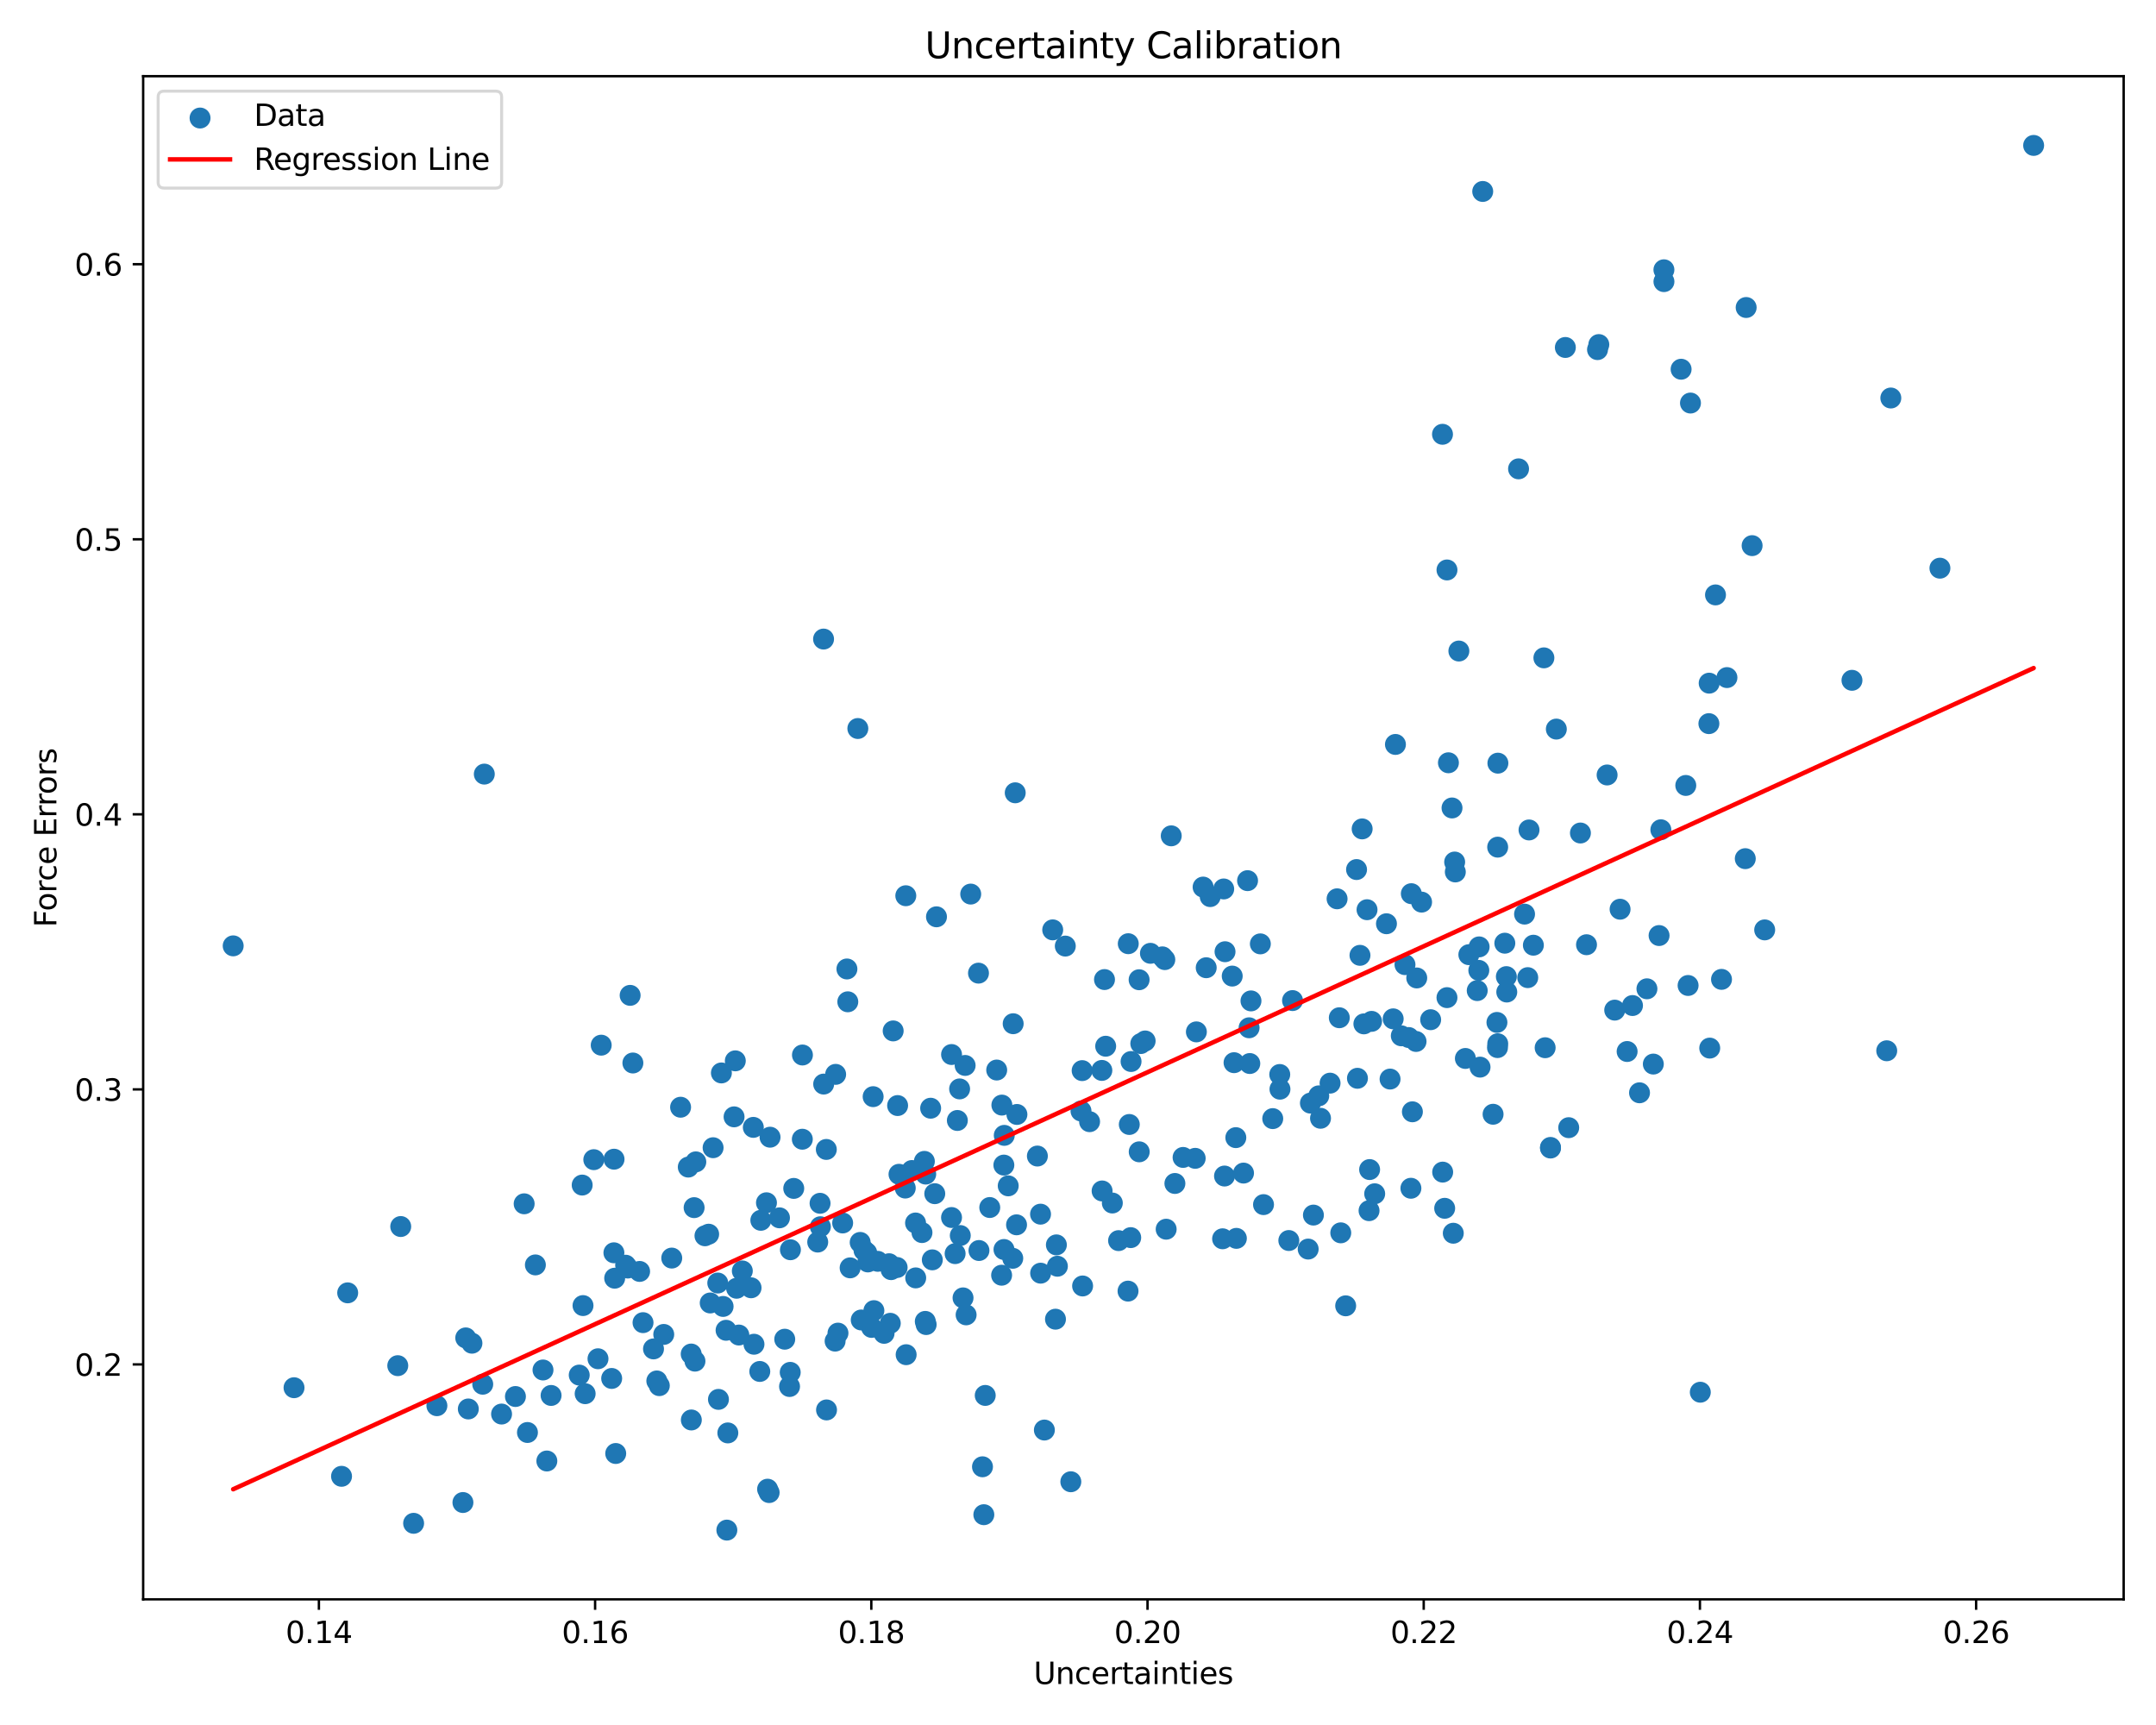 <?xml version="1.0" encoding="utf-8" standalone="no"?>
<!DOCTYPE svg PUBLIC "-//W3C//DTD SVG 1.1//EN"
  "http://www.w3.org/Graphics/SVG/1.1/DTD/svg11.dtd">
<svg xmlns:xlink="http://www.w3.org/1999/xlink" width="720pt" height="576pt" viewBox="0 0 720 576" xmlns="http://www.w3.org/2000/svg" version="1.1">
 <defs>
  <style type="text/css">*{stroke-linejoin: round; stroke-linecap: butt}</style>
 </defs>
 <g id="figure_1">
  <g id="patch_1">
   <path d="M 0 576 
L 720 576 
L 720 0 
L 0 0 
z
" style="fill: #ffffff"/>
  </g>
  <g id="axes_1">
   <g id="patch_2">
    <path d="M 47.81 534.04 
L 709.2 534.04 
L 709.2 25.44 
L 47.81 25.44 
z
" style="fill: #ffffff"/>
   </g>
   <g id="PathCollection_1">
    <defs>
     <path id="m59b9f75a67" d="M 0 3 
C 0.796 3 1.559 2.684 2.121 2.121 
C 2.684 1.559 3 0.796 3 0 
C 3 -0.796 2.684 -1.559 2.121 -2.121 
C 1.559 -2.684 0.796 -3 0 -3 
C -0.796 -3 -1.559 -2.684 -2.121 -2.121 
C -2.684 -1.559 -3 -0.796 -3 0 
C -3 0.796 -2.684 1.559 -2.121 2.121 
C -1.559 2.684 -0.796 3 0 3 
z
" style="stroke: #1f77b4"/>
    </defs>
    <g clip-path="url(#p7b54fa2f2d)">
     <use xlink:href="#m59b9f75a67" x="339.477" y="408.983" style="fill: #1f77b4; stroke: #1f77b4"/>
     <use xlink:href="#m59b9f75a67" x="260.307" y="406.65" style="fill: #1f77b4; stroke: #1f77b4"/>
     <use xlink:href="#m59b9f75a67" x="275.068" y="361.987" style="fill: #1f77b4; stroke: #1f77b4"/>
     <use xlink:href="#m59b9f75a67" x="371.464" y="401.702" style="fill: #1f77b4; stroke: #1f77b4"/>
     <use xlink:href="#m59b9f75a67" x="440.399" y="365.921" style="fill: #1f77b4; stroke: #1f77b4"/>
     <use xlink:href="#m59b9f75a67" x="421.955" y="402.237" style="fill: #1f77b4; stroke: #1f77b4"/>
     <use xlink:href="#m59b9f75a67" x="376.788" y="315.114" style="fill: #1f77b4; stroke: #1f77b4"/>
     <use xlink:href="#m59b9f75a67" x="545.176" y="335.761" style="fill: #1f77b4; stroke: #1f77b4"/>
     <use xlink:href="#m59b9f75a67" x="184.037" y="465.96" style="fill: #1f77b4; stroke: #1f77b4"/>
     <use xlink:href="#m59b9f75a67" x="473.124" y="326.551" style="fill: #1f77b4; stroke: #1f77b4"/>
     <use xlink:href="#m59b9f75a67" x="567.82" y="464.88" style="fill: #1f77b4; stroke: #1f77b4"/>
     <use xlink:href="#m59b9f75a67" x="631.442" y="132.902" style="fill: #1f77b4; stroke: #1f77b4"/>
     <use xlink:href="#m59b9f75a67" x="399.137" y="386.781" style="fill: #1f77b4; stroke: #1f77b4"/>
     <use xlink:href="#m59b9f75a67" x="647.841" y="189.722" style="fill: #1f77b4; stroke: #1f77b4"/>
     <use xlink:href="#m59b9f75a67" x="256.336" y="497.26" style="fill: #1f77b4; stroke: #1f77b4"/>
     <use xlink:href="#m59b9f75a67" x="77.873" y="315.834" style="fill: #1f77b4; stroke: #1f77b4"/>
     <use xlink:href="#m59b9f75a67" x="454.894" y="276.779" style="fill: #1f77b4; stroke: #1f77b4"/>
     <use xlink:href="#m59b9f75a67" x="302.315" y="396.707" style="fill: #1f77b4; stroke: #1f77b4"/>
     <use xlink:href="#m59b9f75a67" x="304.514" y="390.849" style="fill: #1f77b4; stroke: #1f77b4"/>
     <use xlink:href="#m59b9f75a67" x="275.029" y="213.392" style="fill: #1f77b4; stroke: #1f77b4"/>
     <use xlink:href="#m59b9f75a67" x="447.264" y="339.837" style="fill: #1f77b4; stroke: #1f77b4"/>
     <use xlink:href="#m59b9f75a67" x="477.77" y="340.494" style="fill: #1f77b4; stroke: #1f77b4"/>
     <use xlink:href="#m59b9f75a67" x="279.065" y="358.745" style="fill: #1f77b4; stroke: #1f77b4"/>
     <use xlink:href="#m59b9f75a67" x="483.217" y="333.125" style="fill: #1f77b4; stroke: #1f77b4"/>
     <use xlink:href="#m59b9f75a67" x="499.905" y="341.4" style="fill: #1f77b4; stroke: #1f77b4"/>
     <use xlink:href="#m59b9f75a67" x="472.893" y="347.758" style="fill: #1f77b4; stroke: #1f77b4"/>
     <use xlink:href="#m59b9f75a67" x="474.745" y="301.227" style="fill: #1f77b4; stroke: #1f77b4"/>
     <use xlink:href="#m59b9f75a67" x="517.783" y="383.142" style="fill: #1f77b4; stroke: #1f77b4"/>
     <use xlink:href="#m59b9f75a67" x="167.498" y="472.171" style="fill: #1f77b4; stroke: #1f77b4"/>
     <use xlink:href="#m59b9f75a67" x="541.031" y="303.599" style="fill: #1f77b4; stroke: #1f77b4"/>
     <use xlink:href="#m59b9f75a67" x="399.533" y="344.557" style="fill: #1f77b4; stroke: #1f77b4"/>
     <use xlink:href="#m59b9f75a67" x="298.277" y="344.236" style="fill: #1f77b4; stroke: #1f77b4"/>
     <use xlink:href="#m59b9f75a67" x="324.172" y="298.545" style="fill: #1f77b4; stroke: #1f77b4"/>
     <use xlink:href="#m59b9f75a67" x="289.827" y="421.379" style="fill: #1f77b4; stroke: #1f77b4"/>
     <use xlink:href="#m59b9f75a67" x="436.866" y="417.082" style="fill: #1f77b4; stroke: #1f77b4"/>
     <use xlink:href="#m59b9f75a67" x="245.985" y="430.164" style="fill: #1f77b4; stroke: #1f77b4"/>
     <use xlink:href="#m59b9f75a67" x="278.886" y="447.814" style="fill: #1f77b4; stroke: #1f77b4"/>
     <use xlink:href="#m59b9f75a67" x="457.196" y="404.261" style="fill: #1f77b4; stroke: #1f77b4"/>
     <use xlink:href="#m59b9f75a67" x="539.237" y="337.294" style="fill: #1f77b4; stroke: #1f77b4"/>
     <use xlink:href="#m59b9f75a67" x="245.559" y="354.227" style="fill: #1f77b4; stroke: #1f77b4"/>
     <use xlink:href="#m59b9f75a67" x="305.749" y="408.375" style="fill: #1f77b4; stroke: #1f77b4"/>
     <use xlink:href="#m59b9f75a67" x="175.042" y="401.966" style="fill: #1f77b4; stroke: #1f77b4"/>
     <use xlink:href="#m59b9f75a67" x="205.62" y="485.34" style="fill: #1f77b4; stroke: #1f77b4"/>
     <use xlink:href="#m59b9f75a67" x="463.011" y="308.449" style="fill: #1f77b4; stroke: #1f77b4"/>
     <use xlink:href="#m59b9f75a67" x="247.9" y="424.381" style="fill: #1f77b4; stroke: #1f77b4"/>
     <use xlink:href="#m59b9f75a67" x="554.645" y="277.07" style="fill: #1f77b4; stroke: #1f77b4"/>
     <use xlink:href="#m59b9f75a67" x="401.779" y="296.205" style="fill: #1f77b4; stroke: #1f77b4"/>
     <use xlink:href="#m59b9f75a67" x="224.33" y="420.088" style="fill: #1f77b4; stroke: #1f77b4"/>
     <use xlink:href="#m59b9f75a67" x="412.11" y="354.843" style="fill: #1f77b4; stroke: #1f77b4"/>
     <use xlink:href="#m59b9f75a67" x="483.705" y="254.701" style="fill: #1f77b4; stroke: #1f77b4"/>
     <use xlink:href="#m59b9f75a67" x="347.49" y="405.424" style="fill: #1f77b4; stroke: #1f77b4"/>
     <use xlink:href="#m59b9f75a67" x="221.658" y="445.585" style="fill: #1f77b4; stroke: #1f77b4"/>
     <use xlink:href="#m59b9f75a67" x="328.554" y="505.776" style="fill: #1f77b4; stroke: #1f77b4"/>
     <use xlink:href="#m59b9f75a67" x="380.444" y="384.61" style="fill: #1f77b4; stroke: #1f77b4"/>
     <use xlink:href="#m59b9f75a67" x="335.376" y="379.113" style="fill: #1f77b4; stroke: #1f77b4"/>
     <use xlink:href="#m59b9f75a67" x="230.826" y="452.127" style="fill: #1f77b4; stroke: #1f77b4"/>
     <use xlink:href="#m59b9f75a67" x="219.343" y="461.116" style="fill: #1f77b4; stroke: #1f77b4"/>
     <use xlink:href="#m59b9f75a67" x="267.979" y="352.279" style="fill: #1f77b4; stroke: #1f77b4"/>
     <use xlink:href="#m59b9f75a67" x="498.617" y="372.064" style="fill: #1f77b4; stroke: #1f77b4"/>
     <use xlink:href="#m59b9f75a67" x="391.139" y="279.096" style="fill: #1f77b4; stroke: #1f77b4"/>
     <use xlink:href="#m59b9f75a67" x="305.801" y="426.707" style="fill: #1f77b4; stroke: #1f77b4"/>
     <use xlink:href="#m59b9f75a67" x="312.74" y="306.133" style="fill: #1f77b4; stroke: #1f77b4"/>
     <use xlink:href="#m59b9f75a67" x="205.272" y="426.806" style="fill: #1f77b4; stroke: #1f77b4"/>
     <use xlink:href="#m59b9f75a67" x="585.122" y="182.196" style="fill: #1f77b4; stroke: #1f77b4"/>
     <use xlink:href="#m59b9f75a67" x="449.389" y="436.029" style="fill: #1f77b4; stroke: #1f77b4"/>
     <use xlink:href="#m59b9f75a67" x="467.965" y="345.871" style="fill: #1f77b4; stroke: #1f77b4"/>
     <use xlink:href="#m59b9f75a67" x="361.386" y="357.493" style="fill: #1f77b4; stroke: #1f77b4"/>
     <use xlink:href="#m59b9f75a67" x="176.144" y="478.328" style="fill: #1f77b4; stroke: #1f77b4"/>
     <use xlink:href="#m59b9f75a67" x="367.966" y="357.427" style="fill: #1f77b4; stroke: #1f77b4"/>
     <use xlink:href="#m59b9f75a67" x="456.523" y="303.765" style="fill: #1f77b4; stroke: #1f77b4"/>
     <use xlink:href="#m59b9f75a67" x="471.315" y="298.413" style="fill: #1f77b4; stroke: #1f77b4"/>
     <use xlink:href="#m59b9f75a67" x="408.66" y="296.834" style="fill: #1f77b4; stroke: #1f77b4"/>
     <use xlink:href="#m59b9f75a67" x="295.241" y="445.218" style="fill: #1f77b4; stroke: #1f77b4"/>
     <use xlink:href="#m59b9f75a67" x="282.83" y="323.553" style="fill: #1f77b4; stroke: #1f77b4"/>
     <use xlink:href="#m59b9f75a67" x="485.327" y="411.792" style="fill: #1f77b4; stroke: #1f77b4"/>
     <use xlink:href="#m59b9f75a67" x="376.708" y="431.121" style="fill: #1f77b4; stroke: #1f77b4"/>
     <use xlink:href="#m59b9f75a67" x="373.55" y="414.26" style="fill: #1f77b4; stroke: #1f77b4"/>
     <use xlink:href="#m59b9f75a67" x="618.468" y="227.165" style="fill: #1f77b4; stroke: #1f77b4"/>
     <use xlink:href="#m59b9f75a67" x="246.741" y="445.786" style="fill: #1f77b4; stroke: #1f77b4"/>
     <use xlink:href="#m59b9f75a67" x="388.992" y="320.426" style="fill: #1f77b4; stroke: #1f77b4"/>
     <use xlink:href="#m59b9f75a67" x="361.538" y="429.401" style="fill: #1f77b4; stroke: #1f77b4"/>
     <use xlink:href="#m59b9f75a67" x="630.078" y="350.865" style="fill: #1f77b4; stroke: #1f77b4"/>
     <use xlink:href="#m59b9f75a67" x="500.089" y="349.803" style="fill: #1f77b4; stroke: #1f77b4"/>
     <use xlink:href="#m59b9f75a67" x="318.965" y="418.604" style="fill: #1f77b4; stroke: #1f77b4"/>
     <use xlink:href="#m59b9f75a67" x="311.346" y="420.682" style="fill: #1f77b4; stroke: #1f77b4"/>
     <use xlink:href="#m59b9f75a67" x="446.521" y="300.123" style="fill: #1f77b4; stroke: #1f77b4"/>
     <use xlink:href="#m59b9f75a67" x="330.532" y="403.208" style="fill: #1f77b4; stroke: #1f77b4"/>
     <use xlink:href="#m59b9f75a67" x="555.677" y="94.034" style="fill: #1f77b4; stroke: #1f77b4"/>
     <use xlink:href="#m59b9f75a67" x="465.256" y="340.206" style="fill: #1f77b4; stroke: #1f77b4"/>
     <use xlink:href="#m59b9f75a67" x="348.771" y="477.511" style="fill: #1f77b4; stroke: #1f77b4"/>
     <use xlink:href="#m59b9f75a67" x="438.618" y="405.732" style="fill: #1f77b4; stroke: #1f77b4"/>
     <use xlink:href="#m59b9f75a67" x="437.616" y="368.342" style="fill: #1f77b4; stroke: #1f77b4"/>
     <use xlink:href="#m59b9f75a67" x="404.149" y="299.387" style="fill: #1f77b4; stroke: #1f77b4"/>
     <use xlink:href="#m59b9f75a67" x="570.966" y="349.975" style="fill: #1f77b4; stroke: #1f77b4"/>
     <use xlink:href="#m59b9f75a67" x="193.434" y="459.156" style="fill: #1f77b4; stroke: #1f77b4"/>
     <use xlink:href="#m59b9f75a67" x="481.784" y="391.383" style="fill: #1f77b4; stroke: #1f77b4"/>
     <use xlink:href="#m59b9f75a67" x="471.673" y="371.244" style="fill: #1f77b4; stroke: #1f77b4"/>
     <use xlink:href="#m59b9f75a67" x="515.586" y="219.667" style="fill: #1f77b4; stroke: #1f77b4"/>
     <use xlink:href="#m59b9f75a67" x="116.111" y="431.698" style="fill: #1f77b4; stroke: #1f77b4"/>
     <use xlink:href="#m59b9f75a67" x="485.787" y="287.844" style="fill: #1f77b4; stroke: #1f77b4"/>
     <use xlink:href="#m59b9f75a67" x="471.173" y="396.777" style="fill: #1f77b4; stroke: #1f77b4"/>
     <use xlink:href="#m59b9f75a67" x="211.352" y="354.95" style="fill: #1f77b4; stroke: #1f77b4"/>
     <use xlink:href="#m59b9f75a67" x="430.404" y="414.227" style="fill: #1f77b4; stroke: #1f77b4"/>
     <use xlink:href="#m59b9f75a67" x="500.224" y="254.831" style="fill: #1f77b4; stroke: #1f77b4"/>
     <use xlink:href="#m59b9f75a67" x="156.395" y="470.472" style="fill: #1f77b4; stroke: #1f77b4"/>
     <use xlink:href="#m59b9f75a67" x="291.587" y="366.189" style="fill: #1f77b4; stroke: #1f77b4"/>
     <use xlink:href="#m59b9f75a67" x="263.965" y="417.305" style="fill: #1f77b4; stroke: #1f77b4"/>
     <use xlink:href="#m59b9f75a67" x="161.211" y="462.21" style="fill: #1f77b4; stroke: #1f77b4"/>
     <use xlink:href="#m59b9f75a67" x="576.715" y="226.254" style="fill: #1f77b4; stroke: #1f77b4"/>
     <use xlink:href="#m59b9f75a67" x="368.051" y="397.675" style="fill: #1f77b4; stroke: #1f77b4"/>
     <use xlink:href="#m59b9f75a67" x="412.705" y="379.87" style="fill: #1f77b4; stroke: #1f77b4"/>
     <use xlink:href="#m59b9f75a67" x="417.135" y="343.193" style="fill: #1f77b4; stroke: #1f77b4"/>
     <use xlink:href="#m59b9f75a67" x="572.893" y="198.649" style="fill: #1f77b4; stroke: #1f77b4"/>
     <use xlink:href="#m59b9f75a67" x="281.406" y="408.368" style="fill: #1f77b4; stroke: #1f77b4"/>
     <use xlink:href="#m59b9f75a67" x="554.052" y="312.391" style="fill: #1f77b4; stroke: #1f77b4"/>
     <use xlink:href="#m59b9f75a67" x="300.224" y="392.108" style="fill: #1f77b4; stroke: #1f77b4"/>
     <use xlink:href="#m59b9f75a67" x="155.535" y="446.741" style="fill: #1f77b4; stroke: #1f77b4"/>
     <use xlink:href="#m59b9f75a67" x="288.542" y="417.526" style="fill: #1f77b4; stroke: #1f77b4"/>
     <use xlink:href="#m59b9f75a67" x="204.27" y="460.283" style="fill: #1f77b4; stroke: #1f77b4"/>
     <use xlink:href="#m59b9f75a67" x="380.968" y="348.459" style="fill: #1f77b4; stroke: #1f77b4"/>
     <use xlink:href="#m59b9f75a67" x="310.79" y="370.048" style="fill: #1f77b4; stroke: #1f77b4"/>
     <use xlink:href="#m59b9f75a67" x="453.022" y="290.354" style="fill: #1f77b4; stroke: #1f77b4"/>
     <use xlink:href="#m59b9f75a67" x="493.956" y="316.178" style="fill: #1f77b4; stroke: #1f77b4"/>
     <use xlink:href="#m59b9f75a67" x="455.469" y="341.885" style="fill: #1f77b4; stroke: #1f77b4"/>
     <use xlink:href="#m59b9f75a67" x="239.702" y="428.418" style="fill: #1f77b4; stroke: #1f77b4"/>
     <use xlink:href="#m59b9f75a67" x="500.15" y="282.873" style="fill: #1f77b4; stroke: #1f77b4"/>
     <use xlink:href="#m59b9f75a67" x="172.13" y="466.313" style="fill: #1f77b4; stroke: #1f77b4"/>
     <use xlink:href="#m59b9f75a67" x="208.933" y="422.467" style="fill: #1f77b4; stroke: #1f77b4"/>
     <use xlink:href="#m59b9f75a67" x="297.589" y="423.949" style="fill: #1f77b4; stroke: #1f77b4"/>
     <use xlink:href="#m59b9f75a67" x="309.292" y="442.288" style="fill: #1f77b4; stroke: #1f77b4"/>
     <use xlink:href="#m59b9f75a67" x="369.243" y="349.348" style="fill: #1f77b4; stroke: #1f77b4"/>
     <use xlink:href="#m59b9f75a67" x="253.734" y="457.945" style="fill: #1f77b4; stroke: #1f77b4"/>
     <use xlink:href="#m59b9f75a67" x="308.696" y="387.798" style="fill: #1f77b4; stroke: #1f77b4"/>
     <use xlink:href="#m59b9f75a67" x="241.481" y="436.237" style="fill: #1f77b4; stroke: #1f77b4"/>
     <use xlink:href="#m59b9f75a67" x="200.776" y="348.996" style="fill: #1f77b4; stroke: #1f77b4"/>
     <use xlink:href="#m59b9f75a67" x="273.968" y="409.624" style="fill: #1f77b4; stroke: #1f77b4"/>
     <use xlink:href="#m59b9f75a67" x="582.841" y="286.718" style="fill: #1f77b4; stroke: #1f77b4"/>
     <use xlink:href="#m59b9f75a67" x="562.97" y="262.27" style="fill: #1f77b4; stroke: #1f77b4"/>
     <use xlink:href="#m59b9f75a67" x="218.24" y="450.418" style="fill: #1f77b4; stroke: #1f77b4"/>
     <use xlink:href="#m59b9f75a67" x="236.658" y="412.114" style="fill: #1f77b4; stroke: #1f77b4"/>
     <use xlink:href="#m59b9f75a67" x="322.638" y="439.047" style="fill: #1f77b4; stroke: #1f77b4"/>
     <use xlink:href="#m59b9f75a67" x="326.768" y="324.945" style="fill: #1f77b4; stroke: #1f77b4"/>
     <use xlink:href="#m59b9f75a67" x="210.435" y="332.363" style="fill: #1f77b4; stroke: #1f77b4"/>
     <use xlink:href="#m59b9f75a67" x="178.791" y="422.371" style="fill: #1f77b4; stroke: #1f77b4"/>
     <use xlink:href="#m59b9f75a67" x="245.145" y="372.93" style="fill: #1f77b4; stroke: #1f77b4"/>
     <use xlink:href="#m59b9f75a67" x="334.577" y="369.005" style="fill: #1f77b4; stroke: #1f77b4"/>
     <use xlink:href="#m59b9f75a67" x="194.699" y="435.95" style="fill: #1f77b4; stroke: #1f77b4"/>
     <use xlink:href="#m59b9f75a67" x="503.19" y="331.252" style="fill: #1f77b4; stroke: #1f77b4"/>
     <use xlink:href="#m59b9f75a67" x="510.619" y="277.132" style="fill: #1f77b4; stroke: #1f77b4"/>
     <use xlink:href="#m59b9f75a67" x="213.602" y="424.546" style="fill: #1f77b4; stroke: #1f77b4"/>
     <use xlink:href="#m59b9f75a67" x="237.18" y="435.081" style="fill: #1f77b4; stroke: #1f77b4"/>
     <use xlink:href="#m59b9f75a67" x="447.754" y="411.66" style="fill: #1f77b4; stroke: #1f77b4"/>
     <use xlink:href="#m59b9f75a67" x="262.065" y="447.178" style="fill: #1f77b4; stroke: #1f77b4"/>
     <use xlink:href="#m59b9f75a67" x="523.876" y="376.544" style="fill: #1f77b4; stroke: #1f77b4"/>
     <use xlink:href="#m59b9f75a67" x="307.899" y="411.571" style="fill: #1f77b4; stroke: #1f77b4"/>
     <use xlink:href="#m59b9f75a67" x="338.351" y="341.834" style="fill: #1f77b4; stroke: #1f77b4"/>
     <use xlink:href="#m59b9f75a67" x="389.443" y="410.448" style="fill: #1f77b4; stroke: #1f77b4"/>
     <use xlink:href="#m59b9f75a67" x="457.384" y="390.531" style="fill: #1f77b4; stroke: #1f77b4"/>
     <use xlink:href="#m59b9f75a67" x="512.074" y="315.616" style="fill: #1f77b4; stroke: #1f77b4"/>
     <use xlink:href="#m59b9f75a67" x="502.539" y="314.946" style="fill: #1f77b4; stroke: #1f77b4"/>
     <use xlink:href="#m59b9f75a67" x="256.856" y="498.388" style="fill: #1f77b4; stroke: #1f77b4"/>
     <use xlink:href="#m59b9f75a67" x="453.324" y="360.055" style="fill: #1f77b4; stroke: #1f77b4"/>
     <use xlink:href="#m59b9f75a67" x="510.193" y="326.445" style="fill: #1f77b4; stroke: #1f77b4"/>
     <use xlink:href="#m59b9f75a67" x="335.283" y="417.223" style="fill: #1f77b4; stroke: #1f77b4"/>
     <use xlink:href="#m59b9f75a67" x="220.184" y="462.687" style="fill: #1f77b4; stroke: #1f77b4"/>
     <use xlink:href="#m59b9f75a67" x="98.193" y="463.377" style="fill: #1f77b4; stroke: #1f77b4"/>
     <use xlink:href="#m59b9f75a67" x="263.67" y="462.973" style="fill: #1f77b4; stroke: #1f77b4"/>
     <use xlink:href="#m59b9f75a67" x="250.819" y="430.007" style="fill: #1f77b4; stroke: #1f77b4"/>
     <use xlink:href="#m59b9f75a67" x="415.276" y="391.709" style="fill: #1f77b4; stroke: #1f77b4"/>
     <use xlink:href="#m59b9f75a67" x="533.926" y="115.056" style="fill: #1f77b4; stroke: #1f77b4"/>
     <use xlink:href="#m59b9f75a67" x="232.085" y="454.503" style="fill: #1f77b4; stroke: #1f77b4"/>
     <use xlink:href="#m59b9f75a67" x="229.849" y="389.705" style="fill: #1f77b4; stroke: #1f77b4"/>
     <use xlink:href="#m59b9f75a67" x="214.741" y="441.65" style="fill: #1f77b4; stroke: #1f77b4"/>
     <use xlink:href="#m59b9f75a67" x="302.492" y="299.097" style="fill: #1f77b4; stroke: #1f77b4"/>
     <use xlink:href="#m59b9f75a67" x="570.686" y="241.63" style="fill: #1f77b4; stroke: #1f77b4"/>
     <use xlink:href="#m59b9f75a67" x="484.906" y="269.79" style="fill: #1f77b4; stroke: #1f77b4"/>
     <use xlink:href="#m59b9f75a67" x="384.191" y="318.324" style="fill: #1f77b4; stroke: #1f77b4"/>
     <use xlink:href="#m59b9f75a67" x="483.222" y="190.317" style="fill: #1f77b4; stroke: #1f77b4"/>
     <use xlink:href="#m59b9f75a67" x="182.62" y="487.846" style="fill: #1f77b4; stroke: #1f77b4"/>
     <use xlink:href="#m59b9f75a67" x="589.321" y="310.502" style="fill: #1f77b4; stroke: #1f77b4"/>
     <use xlink:href="#m59b9f75a67" x="291.066" y="443.239" style="fill: #1f77b4; stroke: #1f77b4"/>
     <use xlink:href="#m59b9f75a67" x="351.555" y="310.493" style="fill: #1f77b4; stroke: #1f77b4"/>
     <use xlink:href="#m59b9f75a67" x="493.852" y="324.022" style="fill: #1f77b4; stroke: #1f77b4"/>
     <use xlink:href="#m59b9f75a67" x="328.104" y="489.779" style="fill: #1f77b4; stroke: #1f77b4"/>
     <use xlink:href="#m59b9f75a67" x="265.071" y="396.823" style="fill: #1f77b4; stroke: #1f77b4"/>
     <use xlink:href="#m59b9f75a67" x="509.128" y="305.233" style="fill: #1f77b4; stroke: #1f77b4"/>
     <use xlink:href="#m59b9f75a67" x="464.215" y="360.315" style="fill: #1f77b4; stroke: #1f77b4"/>
     <use xlink:href="#m59b9f75a67" x="503.052" y="326.105" style="fill: #1f77b4; stroke: #1f77b4"/>
     <use xlink:href="#m59b9f75a67" x="205.062" y="387.069" style="fill: #1f77b4; stroke: #1f77b4"/>
     <use xlink:href="#m59b9f75a67" x="209.656" y="423.415" style="fill: #1f77b4; stroke: #1f77b4"/>
     <use xlink:href="#m59b9f75a67" x="444.177" y="361.678" style="fill: #1f77b4; stroke: #1f77b4"/>
     <use xlink:href="#m59b9f75a67" x="563.742" y="329.064" style="fill: #1f77b4; stroke: #1f77b4"/>
     <use xlink:href="#m59b9f75a67" x="296.915" y="421.972" style="fill: #1f77b4; stroke: #1f77b4"/>
     <use xlink:href="#m59b9f75a67" x="486.008" y="291.152" style="fill: #1f77b4; stroke: #1f77b4"/>
     <use xlink:href="#m59b9f75a67" x="517.794" y="383.345" style="fill: #1f77b4; stroke: #1f77b4"/>
     <use xlink:href="#m59b9f75a67" x="409.102" y="317.792" style="fill: #1f77b4; stroke: #1f77b4"/>
     <use xlink:href="#m59b9f75a67" x="440.989" y="373.408" style="fill: #1f77b4; stroke: #1f77b4"/>
     <use xlink:href="#m59b9f75a67" x="458.041" y="341.047" style="fill: #1f77b4; stroke: #1f77b4"/>
     <use xlink:href="#m59b9f75a67" x="273.079" y="414.745" style="fill: #1f77b4; stroke: #1f77b4"/>
     <use xlink:href="#m59b9f75a67" x="382.424" y="347.59" style="fill: #1f77b4; stroke: #1f77b4"/>
     <use xlink:href="#m59b9f75a67" x="481.726" y="145.016" style="fill: #1f77b4; stroke: #1f77b4"/>
     <use xlink:href="#m59b9f75a67" x="470.441" y="346.442" style="fill: #1f77b4; stroke: #1f77b4"/>
     <use xlink:href="#m59b9f75a67" x="230.874" y="474.146" style="fill: #1f77b4; stroke: #1f77b4"/>
     <use xlink:href="#m59b9f75a67" x="516.005" y="349.851" style="fill: #1f77b4; stroke: #1f77b4"/>
     <use xlink:href="#m59b9f75a67" x="309.001" y="441.23" style="fill: #1f77b4; stroke: #1f77b4"/>
     <use xlink:href="#m59b9f75a67" x="377.72" y="354.452" style="fill: #1f77b4; stroke: #1f77b4"/>
     <use xlink:href="#m59b9f75a67" x="254.08" y="407.475" style="fill: #1f77b4; stroke: #1f77b4"/>
     <use xlink:href="#m59b9f75a67" x="487.193" y="217.388" style="fill: #1f77b4; stroke: #1f77b4"/>
     <use xlink:href="#m59b9f75a67" x="679.137" y="48.558" style="fill: #1f77b4; stroke: #1f77b4"/>
     <use xlink:href="#m59b9f75a67" x="417.372" y="355.125" style="fill: #1f77b4; stroke: #1f77b4"/>
     <use xlink:href="#m59b9f75a67" x="157.606" y="448.512" style="fill: #1f77b4; stroke: #1f77b4"/>
     <use xlink:href="#m59b9f75a67" x="454.166" y="318.999" style="fill: #1f77b4; stroke: #1f77b4"/>
     <use xlink:href="#m59b9f75a67" x="287.259" y="414.859" style="fill: #1f77b4; stroke: #1f77b4"/>
     <use xlink:href="#m59b9f75a67" x="273.861" y="401.796" style="fill: #1f77b4; stroke: #1f77b4"/>
     <use xlink:href="#m59b9f75a67" x="309.149" y="392.043" style="fill: #1f77b4; stroke: #1f77b4"/>
     <use xlink:href="#m59b9f75a67" x="312.168" y="398.587" style="fill: #1f77b4; stroke: #1f77b4"/>
     <use xlink:href="#m59b9f75a67" x="347.521" y="425.129" style="fill: #1f77b4; stroke: #1f77b4"/>
     <use xlink:href="#m59b9f75a67" x="489.365" y="353.431" style="fill: #1f77b4; stroke: #1f77b4"/>
     <use xlink:href="#m59b9f75a67" x="417.767" y="334.213" style="fill: #1f77b4; stroke: #1f77b4"/>
     <use xlink:href="#m59b9f75a67" x="227.286" y="369.717" style="fill: #1f77b4; stroke: #1f77b4"/>
     <use xlink:href="#m59b9f75a67" x="392.36" y="395.175" style="fill: #1f77b4; stroke: #1f77b4"/>
     <use xlink:href="#m59b9f75a67" x="145.903" y="469.385" style="fill: #1f77b4; stroke: #1f77b4"/>
     <use xlink:href="#m59b9f75a67" x="293.132" y="421.173" style="fill: #1f77b4; stroke: #1f77b4"/>
     <use xlink:href="#m59b9f75a67" x="431.645" y="334.105" style="fill: #1f77b4; stroke: #1f77b4"/>
     <use xlink:href="#m59b9f75a67" x="388.182" y="319.507" style="fill: #1f77b4; stroke: #1f77b4"/>
     <use xlink:href="#m59b9f75a67" x="490.524" y="318.778" style="fill: #1f77b4; stroke: #1f77b4"/>
     <use xlink:href="#m59b9f75a67" x="299.601" y="423.233" style="fill: #1f77b4; stroke: #1f77b4"/>
     <use xlink:href="#m59b9f75a67" x="242.472" y="444.2" style="fill: #1f77b4; stroke: #1f77b4"/>
     <use xlink:href="#m59b9f75a67" x="352.782" y="415.681" style="fill: #1f77b4; stroke: #1f77b4"/>
     <use xlink:href="#m59b9f75a67" x="240.912" y="358.268" style="fill: #1f77b4; stroke: #1f77b4"/>
     <use xlink:href="#m59b9f75a67" x="368.849" y="327.087" style="fill: #1f77b4; stroke: #1f77b4"/>
     <use xlink:href="#m59b9f75a67" x="552.13" y="355.307" style="fill: #1f77b4; stroke: #1f77b4"/>
     <use xlink:href="#m59b9f75a67" x="482.453" y="403.469" style="fill: #1f77b4; stroke: #1f77b4"/>
     <use xlink:href="#m59b9f75a67" x="547.521" y="364.896" style="fill: #1f77b4; stroke: #1f77b4"/>
     <use xlink:href="#m59b9f75a67" x="231.803" y="403.248" style="fill: #1f77b4; stroke: #1f77b4"/>
     <use xlink:href="#m59b9f75a67" x="181.337" y="457.456" style="fill: #1f77b4; stroke: #1f77b4"/>
     <use xlink:href="#m59b9f75a67" x="416.624" y="294.06" style="fill: #1f77b4; stroke: #1f77b4"/>
     <use xlink:href="#m59b9f75a67" x="322.31" y="355.764" style="fill: #1f77b4; stroke: #1f77b4"/>
     <use xlink:href="#m59b9f75a67" x="402.818" y="323.137" style="fill: #1f77b4; stroke: #1f77b4"/>
     <use xlink:href="#m59b9f75a67" x="319.71" y="374.141" style="fill: #1f77b4; stroke: #1f77b4"/>
     <use xlink:href="#m59b9f75a67" x="543.38" y="351.109" style="fill: #1f77b4; stroke: #1f77b4"/>
     <use xlink:href="#m59b9f75a67" x="275.95" y="383.813" style="fill: #1f77b4; stroke: #1f77b4"/>
     <use xlink:href="#m59b9f75a67" x="353.117" y="422.811" style="fill: #1f77b4; stroke: #1f77b4"/>
     <use xlink:href="#m59b9f75a67" x="522.752" y="116.025" style="fill: #1f77b4; stroke: #1f77b4"/>
     <use xlink:href="#m59b9f75a67" x="257.159" y="379.726" style="fill: #1f77b4; stroke: #1f77b4"/>
     <use xlink:href="#m59b9f75a67" x="338.214" y="420.161" style="fill: #1f77b4; stroke: #1f77b4"/>
     <use xlink:href="#m59b9f75a67" x="380.408" y="327.15" style="fill: #1f77b4; stroke: #1f77b4"/>
     <use xlink:href="#m59b9f75a67" x="352.479" y="440.495" style="fill: #1f77b4; stroke: #1f77b4"/>
     <use xlink:href="#m59b9f75a67" x="133.825" y="409.553" style="fill: #1f77b4; stroke: #1f77b4"/>
     <use xlink:href="#m59b9f75a67" x="232.369" y="387.963" style="fill: #1f77b4; stroke: #1f77b4"/>
     <use xlink:href="#m59b9f75a67" x="242.734" y="510.922" style="fill: #1f77b4; stroke: #1f77b4"/>
     <use xlink:href="#m59b9f75a67" x="332.85" y="357.298" style="fill: #1f77b4; stroke: #1f77b4"/>
     <use xlink:href="#m59b9f75a67" x="336.695" y="395.97" style="fill: #1f77b4; stroke: #1f77b4"/>
     <use xlink:href="#m59b9f75a67" x="361.003" y="370.976" style="fill: #1f77b4; stroke: #1f77b4"/>
     <use xlink:href="#m59b9f75a67" x="263.896" y="458.248" style="fill: #1f77b4; stroke: #1f77b4"/>
     <use xlink:href="#m59b9f75a67" x="320.465" y="363.602" style="fill: #1f77b4; stroke: #1f77b4"/>
     <use xlink:href="#m59b9f75a67" x="574.903" y="327.025" style="fill: #1f77b4; stroke: #1f77b4"/>
     <use xlink:href="#m59b9f75a67" x="194.42" y="395.71" style="fill: #1f77b4; stroke: #1f77b4"/>
     <use xlink:href="#m59b9f75a67" x="198.299" y="387.226" style="fill: #1f77b4; stroke: #1f77b4"/>
     <use xlink:href="#m59b9f75a67" x="549.997" y="330.174" style="fill: #1f77b4; stroke: #1f77b4"/>
     <use xlink:href="#m59b9f75a67" x="346.435" y="386.019" style="fill: #1f77b4; stroke: #1f77b4"/>
     <use xlink:href="#m59b9f75a67" x="279.845" y="445.146" style="fill: #1f77b4; stroke: #1f77b4"/>
     <use xlink:href="#m59b9f75a67" x="408.29" y="413.647" style="fill: #1f77b4; stroke: #1f77b4"/>
     <use xlink:href="#m59b9f75a67" x="335.239" y="389.039" style="fill: #1f77b4; stroke: #1f77b4"/>
     <use xlink:href="#m59b9f75a67" x="317.768" y="406.546" style="fill: #1f77b4; stroke: #1f77b4"/>
     <use xlink:href="#m59b9f75a67" x="493.322" y="330.774" style="fill: #1f77b4; stroke: #1f77b4"/>
     <use xlink:href="#m59b9f75a67" x="411.502" y="325.926" style="fill: #1f77b4; stroke: #1f77b4"/>
     <use xlink:href="#m59b9f75a67" x="555.666" y="90.084" style="fill: #1f77b4; stroke: #1f77b4"/>
     <use xlink:href="#m59b9f75a67" x="289.435" y="418.299" style="fill: #1f77b4; stroke: #1f77b4"/>
     <use xlink:href="#m59b9f75a67" x="321.609" y="433.379" style="fill: #1f77b4; stroke: #1f77b4"/>
     <use xlink:href="#m59b9f75a67" x="334.49" y="425.809" style="fill: #1f77b4; stroke: #1f77b4"/>
     <use xlink:href="#m59b9f75a67" x="297.313" y="441.863" style="fill: #1f77b4; stroke: #1f77b4"/>
     <use xlink:href="#m59b9f75a67" x="339.603" y="372.13" style="fill: #1f77b4; stroke: #1f77b4"/>
     <use xlink:href="#m59b9f75a67" x="427.447" y="363.693" style="fill: #1f77b4; stroke: #1f77b4"/>
     <use xlink:href="#m59b9f75a67" x="195.413" y="465.372" style="fill: #1f77b4; stroke: #1f77b4"/>
     <use xlink:href="#m59b9f75a67" x="154.596" y="501.71" style="fill: #1f77b4; stroke: #1f77b4"/>
     <use xlink:href="#m59b9f75a67" x="427.375" y="358.786" style="fill: #1f77b4; stroke: #1f77b4"/>
     <use xlink:href="#m59b9f75a67" x="291.84" y="437.642" style="fill: #1f77b4; stroke: #1f77b4"/>
     <use xlink:href="#m59b9f75a67" x="533.491" y="116.74" style="fill: #1f77b4; stroke: #1f77b4"/>
     <use xlink:href="#m59b9f75a67" x="357.605" y="494.776" style="fill: #1f77b4; stroke: #1f77b4"/>
     <use xlink:href="#m59b9f75a67" x="138.128" y="508.654" style="fill: #1f77b4; stroke: #1f77b4"/>
     <use xlink:href="#m59b9f75a67" x="583.133" y="102.68" style="fill: #1f77b4; stroke: #1f77b4"/>
     <use xlink:href="#m59b9f75a67" x="326.928" y="417.563" style="fill: #1f77b4; stroke: #1f77b4"/>
     <use xlink:href="#m59b9f75a67" x="239.929" y="467.272" style="fill: #1f77b4; stroke: #1f77b4"/>
     <use xlink:href="#m59b9f75a67" x="529.818" y="315.455" style="fill: #1f77b4; stroke: #1f77b4"/>
     <use xlink:href="#m59b9f75a67" x="495.157" y="63.93" style="fill: #1f77b4; stroke: #1f77b4"/>
     <use xlink:href="#m59b9f75a67" x="243.061" y="478.47" style="fill: #1f77b4; stroke: #1f77b4"/>
     <use xlink:href="#m59b9f75a67" x="564.536" y="134.582" style="fill: #1f77b4; stroke: #1f77b4"/>
     <use xlink:href="#m59b9f75a67" x="302.609" y="452.349" style="fill: #1f77b4; stroke: #1f77b4"/>
     <use xlink:href="#m59b9f75a67" x="267.936" y="380.402" style="fill: #1f77b4; stroke: #1f77b4"/>
     <use xlink:href="#m59b9f75a67" x="251.575" y="376.444" style="fill: #1f77b4; stroke: #1f77b4"/>
     <use xlink:href="#m59b9f75a67" x="536.696" y="258.774" style="fill: #1f77b4; stroke: #1f77b4"/>
     <use xlink:href="#m59b9f75a67" x="408.928" y="392.694" style="fill: #1f77b4; stroke: #1f77b4"/>
     <use xlink:href="#m59b9f75a67" x="255.962" y="401.62" style="fill: #1f77b4; stroke: #1f77b4"/>
     <use xlink:href="#m59b9f75a67" x="494.266" y="356.328" style="fill: #1f77b4; stroke: #1f77b4"/>
     <use xlink:href="#m59b9f75a67" x="395.092" y="386.48" style="fill: #1f77b4; stroke: #1f77b4"/>
     <use xlink:href="#m59b9f75a67" x="339.037" y="264.726" style="fill: #1f77b4; stroke: #1f77b4"/>
     <use xlink:href="#m59b9f75a67" x="459.081" y="398.614" style="fill: #1f77b4; stroke: #1f77b4"/>
     <use xlink:href="#m59b9f75a67" x="283.901" y="423.355" style="fill: #1f77b4; stroke: #1f77b4"/>
     <use xlink:href="#m59b9f75a67" x="420.897" y="315.172" style="fill: #1f77b4; stroke: #1f77b4"/>
     <use xlink:href="#m59b9f75a67" x="425.033" y="373.521" style="fill: #1f77b4; stroke: #1f77b4"/>
     <use xlink:href="#m59b9f75a67" x="570.78" y="228.119" style="fill: #1f77b4; stroke: #1f77b4"/>
     <use xlink:href="#m59b9f75a67" x="363.87" y="374.544" style="fill: #1f77b4; stroke: #1f77b4"/>
     <use xlink:href="#m59b9f75a67" x="507.125" y="156.555" style="fill: #1f77b4; stroke: #1f77b4"/>
     <use xlink:href="#m59b9f75a67" x="205.015" y="418.323" style="fill: #1f77b4; stroke: #1f77b4"/>
     <use xlink:href="#m59b9f75a67" x="251.793" y="448.859" style="fill: #1f77b4; stroke: #1f77b4"/>
     <use xlink:href="#m59b9f75a67" x="500.173" y="348.509" style="fill: #1f77b4; stroke: #1f77b4"/>
     <use xlink:href="#m59b9f75a67" x="320.689" y="412.563" style="fill: #1f77b4; stroke: #1f77b4"/>
     <use xlink:href="#m59b9f75a67" x="286.477" y="243.259" style="fill: #1f77b4; stroke: #1f77b4"/>
     <use xlink:href="#m59b9f75a67" x="561.41" y="123.292" style="fill: #1f77b4; stroke: #1f77b4"/>
     <use xlink:href="#m59b9f75a67" x="519.742" y="243.452" style="fill: #1f77b4; stroke: #1f77b4"/>
     <use xlink:href="#m59b9f75a67" x="527.787" y="278.153" style="fill: #1f77b4; stroke: #1f77b4"/>
     <use xlink:href="#m59b9f75a67" x="276.024" y="470.795" style="fill: #1f77b4; stroke: #1f77b4"/>
     <use xlink:href="#m59b9f75a67" x="238.141" y="383.238" style="fill: #1f77b4; stroke: #1f77b4"/>
     <use xlink:href="#m59b9f75a67" x="283.126" y="334.514" style="fill: #1f77b4; stroke: #1f77b4"/>
     <use xlink:href="#m59b9f75a67" x="287.612" y="440.756" style="fill: #1f77b4; stroke: #1f77b4"/>
     <use xlink:href="#m59b9f75a67" x="329.023" y="465.951" style="fill: #1f77b4; stroke: #1f77b4"/>
     <use xlink:href="#m59b9f75a67" x="412.891" y="413.504" style="fill: #1f77b4; stroke: #1f77b4"/>
     <use xlink:href="#m59b9f75a67" x="161.736" y="258.484" style="fill: #1f77b4; stroke: #1f77b4"/>
     <use xlink:href="#m59b9f75a67" x="235.426" y="412.646" style="fill: #1f77b4; stroke: #1f77b4"/>
     <use xlink:href="#m59b9f75a67" x="469.199" y="322.106" style="fill: #1f77b4; stroke: #1f77b4"/>
     <use xlink:href="#m59b9f75a67" x="132.836" y="456.015" style="fill: #1f77b4; stroke: #1f77b4"/>
     <use xlink:href="#m59b9f75a67" x="317.774" y="352.119" style="fill: #1f77b4; stroke: #1f77b4"/>
     <use xlink:href="#m59b9f75a67" x="299.76" y="369.161" style="fill: #1f77b4; stroke: #1f77b4"/>
     <use xlink:href="#m59b9f75a67" x="355.76" y="315.908" style="fill: #1f77b4; stroke: #1f77b4"/>
     <use xlink:href="#m59b9f75a67" x="466.009" y="248.576" style="fill: #1f77b4; stroke: #1f77b4"/>
     <use xlink:href="#m59b9f75a67" x="114.057" y="492.959" style="fill: #1f77b4; stroke: #1f77b4"/>
     <use xlink:href="#m59b9f75a67" x="377.132" y="375.478" style="fill: #1f77b4; stroke: #1f77b4"/>
     <use xlink:href="#m59b9f75a67" x="377.606" y="413.26" style="fill: #1f77b4; stroke: #1f77b4"/>
     <use xlink:href="#m59b9f75a67" x="199.702" y="453.706" style="fill: #1f77b4; stroke: #1f77b4"/>
    </g>
   </g>
   <g id="matplotlib.axis_1">
    <g id="xtick_1">
     <g id="line2d_1">
      <defs>
       <path id="mda312adbcc" d="M 0 0 
L 0 3.5 
" style="stroke: #000000; stroke-width: 0.8"/>
      </defs>
      <g>
       <use xlink:href="#mda312adbcc" x="106.498" y="534.04" style="stroke: #000000; stroke-width: 0.8"/>
      </g>
     </g>
     <g id="text_1">
      <!-- 0.14 -->
      <g transform="translate(95.366 548.638) scale(0.1 -0.1)">
       <defs>
        <path id="DejaVuSans-30" d="M 2034 4250 
Q 1547 4250 1301 3770 
Q 1056 3291 1056 2328 
Q 1056 1369 1301 889 
Q 1547 409 2034 409 
Q 2525 409 2770 889 
Q 3016 1369 3016 2328 
Q 3016 3291 2770 3770 
Q 2525 4250 2034 4250 
z
M 2034 4750 
Q 2819 4750 3233 4129 
Q 3647 3509 3647 2328 
Q 3647 1150 3233 529 
Q 2819 -91 2034 -91 
Q 1250 -91 836 529 
Q 422 1150 422 2328 
Q 422 3509 836 4129 
Q 1250 4750 2034 4750 
z
" transform="scale(0.016)"/>
        <path id="DejaVuSans-2e" d="M 684 794 
L 1344 794 
L 1344 0 
L 684 0 
L 684 794 
z
" transform="scale(0.016)"/>
        <path id="DejaVuSans-31" d="M 794 531 
L 1825 531 
L 1825 4091 
L 703 3866 
L 703 4441 
L 1819 4666 
L 2450 4666 
L 2450 531 
L 3481 531 
L 3481 0 
L 794 0 
L 794 531 
z
" transform="scale(0.016)"/>
        <path id="DejaVuSans-34" d="M 2419 4116 
L 825 1625 
L 2419 1625 
L 2419 4116 
z
M 2253 4666 
L 3047 4666 
L 3047 1625 
L 3713 1625 
L 3713 1100 
L 3047 1100 
L 3047 0 
L 2419 0 
L 2419 1100 
L 313 1100 
L 313 1709 
L 2253 4666 
z
" transform="scale(0.016)"/>
       </defs>
       <use xlink:href="#DejaVuSans-30"/>
       <use xlink:href="#DejaVuSans-2e" x="63.623"/>
       <use xlink:href="#DejaVuSans-31" x="95.41"/>
       <use xlink:href="#DejaVuSans-34" x="159.033"/>
      </g>
     </g>
    </g>
    <g id="xtick_2">
     <g id="line2d_2">
      <g>
       <use xlink:href="#mda312adbcc" x="198.737" y="534.04" style="stroke: #000000; stroke-width: 0.8"/>
      </g>
     </g>
     <g id="text_2">
      <!-- 0.16 -->
      <g transform="translate(187.604 548.638) scale(0.1 -0.1)">
       <defs>
        <path id="DejaVuSans-36" d="M 2113 2584 
Q 1688 2584 1439 2293 
Q 1191 2003 1191 1497 
Q 1191 994 1439 701 
Q 1688 409 2113 409 
Q 2538 409 2786 701 
Q 3034 994 3034 1497 
Q 3034 2003 2786 2293 
Q 2538 2584 2113 2584 
z
M 3366 4563 
L 3366 3988 
Q 3128 4100 2886 4159 
Q 2644 4219 2406 4219 
Q 1781 4219 1451 3797 
Q 1122 3375 1075 2522 
Q 1259 2794 1537 2939 
Q 1816 3084 2150 3084 
Q 2853 3084 3261 2657 
Q 3669 2231 3669 1497 
Q 3669 778 3244 343 
Q 2819 -91 2113 -91 
Q 1303 -91 875 529 
Q 447 1150 447 2328 
Q 447 3434 972 4092 
Q 1497 4750 2381 4750 
Q 2619 4750 2861 4703 
Q 3103 4656 3366 4563 
z
" transform="scale(0.016)"/>
       </defs>
       <use xlink:href="#DejaVuSans-30"/>
       <use xlink:href="#DejaVuSans-2e" x="63.623"/>
       <use xlink:href="#DejaVuSans-31" x="95.41"/>
       <use xlink:href="#DejaVuSans-36" x="159.033"/>
      </g>
     </g>
    </g>
    <g id="xtick_3">
     <g id="line2d_3">
      <g>
       <use xlink:href="#mda312adbcc" x="290.975" y="534.04" style="stroke: #000000; stroke-width: 0.8"/>
      </g>
     </g>
     <g id="text_3">
      <!-- 0.18 -->
      <g transform="translate(279.842 548.638) scale(0.1 -0.1)">
       <defs>
        <path id="DejaVuSans-38" d="M 2034 2216 
Q 1584 2216 1326 1975 
Q 1069 1734 1069 1313 
Q 1069 891 1326 650 
Q 1584 409 2034 409 
Q 2484 409 2743 651 
Q 3003 894 3003 1313 
Q 3003 1734 2745 1975 
Q 2488 2216 2034 2216 
z
M 1403 2484 
Q 997 2584 770 2862 
Q 544 3141 544 3541 
Q 544 4100 942 4425 
Q 1341 4750 2034 4750 
Q 2731 4750 3128 4425 
Q 3525 4100 3525 3541 
Q 3525 3141 3298 2862 
Q 3072 2584 2669 2484 
Q 3125 2378 3379 2068 
Q 3634 1759 3634 1313 
Q 3634 634 3220 271 
Q 2806 -91 2034 -91 
Q 1263 -91 848 271 
Q 434 634 434 1313 
Q 434 1759 690 2068 
Q 947 2378 1403 2484 
z
M 1172 3481 
Q 1172 3119 1398 2916 
Q 1625 2713 2034 2713 
Q 2441 2713 2670 2916 
Q 2900 3119 2900 3481 
Q 2900 3844 2670 4047 
Q 2441 4250 2034 4250 
Q 1625 4250 1398 4047 
Q 1172 3844 1172 3481 
z
" transform="scale(0.016)"/>
       </defs>
       <use xlink:href="#DejaVuSans-30"/>
       <use xlink:href="#DejaVuSans-2e" x="63.623"/>
       <use xlink:href="#DejaVuSans-31" x="95.41"/>
       <use xlink:href="#DejaVuSans-38" x="159.033"/>
      </g>
     </g>
    </g>
    <g id="xtick_4">
     <g id="line2d_4">
      <g>
       <use xlink:href="#mda312adbcc" x="383.214" y="534.04" style="stroke: #000000; stroke-width: 0.8"/>
      </g>
     </g>
     <g id="text_4">
      <!-- 0.20 -->
      <g transform="translate(372.081 548.638) scale(0.1 -0.1)">
       <defs>
        <path id="DejaVuSans-32" d="M 1228 531 
L 3431 531 
L 3431 0 
L 469 0 
L 469 531 
Q 828 903 1448 1529 
Q 2069 2156 2228 2338 
Q 2531 2678 2651 2914 
Q 2772 3150 2772 3378 
Q 2772 3750 2511 3984 
Q 2250 4219 1831 4219 
Q 1534 4219 1204 4116 
Q 875 4013 500 3803 
L 500 4441 
Q 881 4594 1212 4672 
Q 1544 4750 1819 4750 
Q 2544 4750 2975 4387 
Q 3406 4025 3406 3419 
Q 3406 3131 3298 2873 
Q 3191 2616 2906 2266 
Q 2828 2175 2409 1742 
Q 1991 1309 1228 531 
z
" transform="scale(0.016)"/>
       </defs>
       <use xlink:href="#DejaVuSans-30"/>
       <use xlink:href="#DejaVuSans-2e" x="63.623"/>
       <use xlink:href="#DejaVuSans-32" x="95.41"/>
       <use xlink:href="#DejaVuSans-30" x="159.033"/>
      </g>
     </g>
    </g>
    <g id="xtick_5">
     <g id="line2d_5">
      <g>
       <use xlink:href="#mda312adbcc" x="475.452" y="534.04" style="stroke: #000000; stroke-width: 0.8"/>
      </g>
     </g>
     <g id="text_5">
      <!-- 0.22 -->
      <g transform="translate(464.319 548.638) scale(0.1 -0.1)">
       <use xlink:href="#DejaVuSans-30"/>
       <use xlink:href="#DejaVuSans-2e" x="63.623"/>
       <use xlink:href="#DejaVuSans-32" x="95.41"/>
       <use xlink:href="#DejaVuSans-32" x="159.033"/>
      </g>
     </g>
    </g>
    <g id="xtick_6">
     <g id="line2d_6">
      <g>
       <use xlink:href="#mda312adbcc" x="567.69" y="534.04" style="stroke: #000000; stroke-width: 0.8"/>
      </g>
     </g>
     <g id="text_6">
      <!-- 0.24 -->
      <g transform="translate(556.557 548.638) scale(0.1 -0.1)">
       <use xlink:href="#DejaVuSans-30"/>
       <use xlink:href="#DejaVuSans-2e" x="63.623"/>
       <use xlink:href="#DejaVuSans-32" x="95.41"/>
       <use xlink:href="#DejaVuSans-34" x="159.033"/>
      </g>
     </g>
    </g>
    <g id="xtick_7">
     <g id="line2d_7">
      <g>
       <use xlink:href="#mda312adbcc" x="659.929" y="534.04" style="stroke: #000000; stroke-width: 0.8"/>
      </g>
     </g>
     <g id="text_7">
      <!-- 0.26 -->
      <g transform="translate(648.796 548.638) scale(0.1 -0.1)">
       <use xlink:href="#DejaVuSans-30"/>
       <use xlink:href="#DejaVuSans-2e" x="63.623"/>
       <use xlink:href="#DejaVuSans-32" x="95.41"/>
       <use xlink:href="#DejaVuSans-36" x="159.033"/>
      </g>
     </g>
    </g>
    <g id="text_8">
     <!-- Uncertainties -->
     <g transform="translate(345.183 562.317) scale(0.1 -0.1)">
      <defs>
       <path id="DejaVuSans-55" d="M 556 4666 
L 1191 4666 
L 1191 1831 
Q 1191 1081 1462 751 
Q 1734 422 2344 422 
Q 2950 422 3222 751 
Q 3494 1081 3494 1831 
L 3494 4666 
L 4128 4666 
L 4128 1753 
Q 4128 841 3676 375 
Q 3225 -91 2344 -91 
Q 1459 -91 1007 375 
Q 556 841 556 1753 
L 556 4666 
z
" transform="scale(0.016)"/>
       <path id="DejaVuSans-6e" d="M 3513 2113 
L 3513 0 
L 2938 0 
L 2938 2094 
Q 2938 2591 2744 2837 
Q 2550 3084 2163 3084 
Q 1697 3084 1428 2787 
Q 1159 2491 1159 1978 
L 1159 0 
L 581 0 
L 581 3500 
L 1159 3500 
L 1159 2956 
Q 1366 3272 1645 3428 
Q 1925 3584 2291 3584 
Q 2894 3584 3203 3211 
Q 3513 2838 3513 2113 
z
" transform="scale(0.016)"/>
       <path id="DejaVuSans-63" d="M 3122 3366 
L 3122 2828 
Q 2878 2963 2633 3030 
Q 2388 3097 2138 3097 
Q 1578 3097 1268 2742 
Q 959 2388 959 1747 
Q 959 1106 1268 751 
Q 1578 397 2138 397 
Q 2388 397 2633 464 
Q 2878 531 3122 666 
L 3122 134 
Q 2881 22 2623 -34 
Q 2366 -91 2075 -91 
Q 1284 -91 818 406 
Q 353 903 353 1747 
Q 353 2603 823 3093 
Q 1294 3584 2113 3584 
Q 2378 3584 2631 3529 
Q 2884 3475 3122 3366 
z
" transform="scale(0.016)"/>
       <path id="DejaVuSans-65" d="M 3597 1894 
L 3597 1613 
L 953 1613 
Q 991 1019 1311 708 
Q 1631 397 2203 397 
Q 2534 397 2845 478 
Q 3156 559 3463 722 
L 3463 178 
Q 3153 47 2828 -22 
Q 2503 -91 2169 -91 
Q 1331 -91 842 396 
Q 353 884 353 1716 
Q 353 2575 817 3079 
Q 1281 3584 2069 3584 
Q 2775 3584 3186 3129 
Q 3597 2675 3597 1894 
z
M 3022 2063 
Q 3016 2534 2758 2815 
Q 2500 3097 2075 3097 
Q 1594 3097 1305 2825 
Q 1016 2553 972 2059 
L 3022 2063 
z
" transform="scale(0.016)"/>
       <path id="DejaVuSans-72" d="M 2631 2963 
Q 2534 3019 2420 3045 
Q 2306 3072 2169 3072 
Q 1681 3072 1420 2755 
Q 1159 2438 1159 1844 
L 1159 0 
L 581 0 
L 581 3500 
L 1159 3500 
L 1159 2956 
Q 1341 3275 1631 3429 
Q 1922 3584 2338 3584 
Q 2397 3584 2469 3576 
Q 2541 3569 2628 3553 
L 2631 2963 
z
" transform="scale(0.016)"/>
       <path id="DejaVuSans-74" d="M 1172 4494 
L 1172 3500 
L 2356 3500 
L 2356 3053 
L 1172 3053 
L 1172 1153 
Q 1172 725 1289 603 
Q 1406 481 1766 481 
L 2356 481 
L 2356 0 
L 1766 0 
Q 1100 0 847 248 
Q 594 497 594 1153 
L 594 3053 
L 172 3053 
L 172 3500 
L 594 3500 
L 594 4494 
L 1172 4494 
z
" transform="scale(0.016)"/>
       <path id="DejaVuSans-61" d="M 2194 1759 
Q 1497 1759 1228 1600 
Q 959 1441 959 1056 
Q 959 750 1161 570 
Q 1363 391 1709 391 
Q 2188 391 2477 730 
Q 2766 1069 2766 1631 
L 2766 1759 
L 2194 1759 
z
M 3341 1997 
L 3341 0 
L 2766 0 
L 2766 531 
Q 2569 213 2275 61 
Q 1981 -91 1556 -91 
Q 1019 -91 701 211 
Q 384 513 384 1019 
Q 384 1609 779 1909 
Q 1175 2209 1959 2209 
L 2766 2209 
L 2766 2266 
Q 2766 2663 2505 2880 
Q 2244 3097 1772 3097 
Q 1472 3097 1187 3025 
Q 903 2953 641 2809 
L 641 3341 
Q 956 3463 1253 3523 
Q 1550 3584 1831 3584 
Q 2591 3584 2966 3190 
Q 3341 2797 3341 1997 
z
" transform="scale(0.016)"/>
       <path id="DejaVuSans-69" d="M 603 3500 
L 1178 3500 
L 1178 0 
L 603 0 
L 603 3500 
z
M 603 4863 
L 1178 4863 
L 1178 4134 
L 603 4134 
L 603 4863 
z
" transform="scale(0.016)"/>
       <path id="DejaVuSans-73" d="M 2834 3397 
L 2834 2853 
Q 2591 2978 2328 3040 
Q 2066 3103 1784 3103 
Q 1356 3103 1142 2972 
Q 928 2841 928 2578 
Q 928 2378 1081 2264 
Q 1234 2150 1697 2047 
L 1894 2003 
Q 2506 1872 2764 1633 
Q 3022 1394 3022 966 
Q 3022 478 2636 193 
Q 2250 -91 1575 -91 
Q 1294 -91 989 -36 
Q 684 19 347 128 
L 347 722 
Q 666 556 975 473 
Q 1284 391 1588 391 
Q 1994 391 2212 530 
Q 2431 669 2431 922 
Q 2431 1156 2273 1281 
Q 2116 1406 1581 1522 
L 1381 1569 
Q 847 1681 609 1914 
Q 372 2147 372 2553 
Q 372 3047 722 3315 
Q 1072 3584 1716 3584 
Q 2034 3584 2315 3537 
Q 2597 3491 2834 3397 
z
" transform="scale(0.016)"/>
      </defs>
      <use xlink:href="#DejaVuSans-55"/>
      <use xlink:href="#DejaVuSans-6e" x="73.193"/>
      <use xlink:href="#DejaVuSans-63" x="136.572"/>
      <use xlink:href="#DejaVuSans-65" x="191.553"/>
      <use xlink:href="#DejaVuSans-72" x="253.076"/>
      <use xlink:href="#DejaVuSans-74" x="294.189"/>
      <use xlink:href="#DejaVuSans-61" x="333.398"/>
      <use xlink:href="#DejaVuSans-69" x="394.678"/>
      <use xlink:href="#DejaVuSans-6e" x="422.461"/>
      <use xlink:href="#DejaVuSans-74" x="485.84"/>
      <use xlink:href="#DejaVuSans-69" x="525.049"/>
      <use xlink:href="#DejaVuSans-65" x="552.832"/>
      <use xlink:href="#DejaVuSans-73" x="614.355"/>
     </g>
    </g>
   </g>
   <g id="matplotlib.axis_2">
    <g id="ytick_1">
     <g id="line2d_8">
      <defs>
       <path id="me489ca62bb" d="M 0 0 
L -3.5 0 
" style="stroke: #000000; stroke-width: 0.8"/>
      </defs>
      <g>
       <use xlink:href="#me489ca62bb" x="47.81" y="455.604" style="stroke: #000000; stroke-width: 0.8"/>
      </g>
     </g>
     <g id="text_9">
      <!-- 0.2 -->
      <g transform="translate(24.907 459.403) scale(0.1 -0.1)">
       <use xlink:href="#DejaVuSans-30"/>
       <use xlink:href="#DejaVuSans-2e" x="63.623"/>
       <use xlink:href="#DejaVuSans-32" x="95.41"/>
      </g>
     </g>
    </g>
    <g id="ytick_2">
     <g id="line2d_9">
      <g>
       <use xlink:href="#me489ca62bb" x="47.81" y="363.76" style="stroke: #000000; stroke-width: 0.8"/>
      </g>
     </g>
     <g id="text_10">
      <!-- 0.3 -->
      <g transform="translate(24.907 367.559) scale(0.1 -0.1)">
       <defs>
        <path id="DejaVuSans-33" d="M 2597 2516 
Q 3050 2419 3304 2112 
Q 3559 1806 3559 1356 
Q 3559 666 3084 287 
Q 2609 -91 1734 -91 
Q 1441 -91 1130 -33 
Q 819 25 488 141 
L 488 750 
Q 750 597 1062 519 
Q 1375 441 1716 441 
Q 2309 441 2620 675 
Q 2931 909 2931 1356 
Q 2931 1769 2642 2001 
Q 2353 2234 1838 2234 
L 1294 2234 
L 1294 2753 
L 1863 2753 
Q 2328 2753 2575 2939 
Q 2822 3125 2822 3475 
Q 2822 3834 2567 4026 
Q 2313 4219 1838 4219 
Q 1578 4219 1281 4162 
Q 984 4106 628 3988 
L 628 4550 
Q 988 4650 1302 4700 
Q 1616 4750 1894 4750 
Q 2613 4750 3031 4423 
Q 3450 4097 3450 3541 
Q 3450 3153 3228 2886 
Q 3006 2619 2597 2516 
z
" transform="scale(0.016)"/>
       </defs>
       <use xlink:href="#DejaVuSans-30"/>
       <use xlink:href="#DejaVuSans-2e" x="63.623"/>
       <use xlink:href="#DejaVuSans-33" x="95.41"/>
      </g>
     </g>
    </g>
    <g id="ytick_3">
     <g id="line2d_10">
      <g>
       <use xlink:href="#me489ca62bb" x="47.81" y="271.915" style="stroke: #000000; stroke-width: 0.8"/>
      </g>
     </g>
     <g id="text_11">
      <!-- 0.4 -->
      <g transform="translate(24.907 275.714) scale(0.1 -0.1)">
       <use xlink:href="#DejaVuSans-30"/>
       <use xlink:href="#DejaVuSans-2e" x="63.623"/>
       <use xlink:href="#DejaVuSans-34" x="95.41"/>
      </g>
     </g>
    </g>
    <g id="ytick_4">
     <g id="line2d_11">
      <g>
       <use xlink:href="#me489ca62bb" x="47.81" y="180.071" style="stroke: #000000; stroke-width: 0.8"/>
      </g>
     </g>
     <g id="text_12">
      <!-- 0.5 -->
      <g transform="translate(24.907 183.87) scale(0.1 -0.1)">
       <defs>
        <path id="DejaVuSans-35" d="M 691 4666 
L 3169 4666 
L 3169 4134 
L 1269 4134 
L 1269 2991 
Q 1406 3038 1543 3061 
Q 1681 3084 1819 3084 
Q 2600 3084 3056 2656 
Q 3513 2228 3513 1497 
Q 3513 744 3044 326 
Q 2575 -91 1722 -91 
Q 1428 -91 1123 -41 
Q 819 9 494 109 
L 494 744 
Q 775 591 1075 516 
Q 1375 441 1709 441 
Q 2250 441 2565 725 
Q 2881 1009 2881 1497 
Q 2881 1984 2565 2268 
Q 2250 2553 1709 2553 
Q 1456 2553 1204 2497 
Q 953 2441 691 2322 
L 691 4666 
z
" transform="scale(0.016)"/>
       </defs>
       <use xlink:href="#DejaVuSans-30"/>
       <use xlink:href="#DejaVuSans-2e" x="63.623"/>
       <use xlink:href="#DejaVuSans-35" x="95.41"/>
      </g>
     </g>
    </g>
    <g id="ytick_5">
     <g id="line2d_12">
      <g>
       <use xlink:href="#me489ca62bb" x="47.81" y="88.226" style="stroke: #000000; stroke-width: 0.8"/>
      </g>
     </g>
     <g id="text_13">
      <!-- 0.6 -->
      <g transform="translate(24.907 92.025) scale(0.1 -0.1)">
       <use xlink:href="#DejaVuSans-30"/>
       <use xlink:href="#DejaVuSans-2e" x="63.623"/>
       <use xlink:href="#DejaVuSans-36" x="95.41"/>
      </g>
     </g>
    </g>
    <g id="text_14">
     <!-- Force Errors -->
     <g transform="translate(18.827 309.642) rotate(-90) scale(0.1 -0.1)">
      <defs>
       <path id="DejaVuSans-46" d="M 628 4666 
L 3309 4666 
L 3309 4134 
L 1259 4134 
L 1259 2759 
L 3109 2759 
L 3109 2228 
L 1259 2228 
L 1259 0 
L 628 0 
L 628 4666 
z
" transform="scale(0.016)"/>
       <path id="DejaVuSans-6f" d="M 1959 3097 
Q 1497 3097 1228 2736 
Q 959 2375 959 1747 
Q 959 1119 1226 758 
Q 1494 397 1959 397 
Q 2419 397 2687 759 
Q 2956 1122 2956 1747 
Q 2956 2369 2687 2733 
Q 2419 3097 1959 3097 
z
M 1959 3584 
Q 2709 3584 3137 3096 
Q 3566 2609 3566 1747 
Q 3566 888 3137 398 
Q 2709 -91 1959 -91 
Q 1206 -91 779 398 
Q 353 888 353 1747 
Q 353 2609 779 3096 
Q 1206 3584 1959 3584 
z
" transform="scale(0.016)"/>
       <path id="DejaVuSans-20" transform="scale(0.016)"/>
       <path id="DejaVuSans-45" d="M 628 4666 
L 3578 4666 
L 3578 4134 
L 1259 4134 
L 1259 2753 
L 3481 2753 
L 3481 2222 
L 1259 2222 
L 1259 531 
L 3634 531 
L 3634 0 
L 628 0 
L 628 4666 
z
" transform="scale(0.016)"/>
      </defs>
      <use xlink:href="#DejaVuSans-46"/>
      <use xlink:href="#DejaVuSans-6f" x="53.895"/>
      <use xlink:href="#DejaVuSans-72" x="115.076"/>
      <use xlink:href="#DejaVuSans-63" x="153.939"/>
      <use xlink:href="#DejaVuSans-65" x="208.92"/>
      <use xlink:href="#DejaVuSans-20" x="270.443"/>
      <use xlink:href="#DejaVuSans-45" x="302.23"/>
      <use xlink:href="#DejaVuSans-72" x="365.414"/>
      <use xlink:href="#DejaVuSans-72" x="404.777"/>
      <use xlink:href="#DejaVuSans-6f" x="443.641"/>
      <use xlink:href="#DejaVuSans-72" x="504.822"/>
      <use xlink:href="#DejaVuSans-73" x="545.936"/>
     </g>
    </g>
   </g>
   <g id="line2d_13">
    <path d="M 339.477 377.973 
L 77.873 497.275 
L 679.137 223.075 
L 199.702 441.716 
" clip-path="url(#p7b54fa2f2d)" style="fill: none; stroke: #ff0000; stroke-width: 1.5; stroke-linecap: square"/>
   </g>
   <g id="patch_3">
    <path d="M 47.81 534.04 
L 47.81 25.44 
" style="fill: none; stroke: #000000; stroke-width: 0.8; stroke-linejoin: miter; stroke-linecap: square"/>
   </g>
   <g id="patch_4">
    <path d="M 709.2 534.04 
L 709.2 25.44 
" style="fill: none; stroke: #000000; stroke-width: 0.8; stroke-linejoin: miter; stroke-linecap: square"/>
   </g>
   <g id="patch_5">
    <path d="M 47.81 534.04 
L 709.2 534.04 
" style="fill: none; stroke: #000000; stroke-width: 0.8; stroke-linejoin: miter; stroke-linecap: square"/>
   </g>
   <g id="patch_6">
    <path d="M 47.81 25.44 
L 709.2 25.44 
" style="fill: none; stroke: #000000; stroke-width: 0.8; stroke-linejoin: miter; stroke-linecap: square"/>
   </g>
   <g id="text_15">
    <!-- Uncertainty Calibration -->
    <g transform="translate(308.899 19.44) scale(0.12 -0.12)">
     <defs>
      <path id="DejaVuSans-79" d="M 2059 -325 
Q 1816 -950 1584 -1140 
Q 1353 -1331 966 -1331 
L 506 -1331 
L 506 -850 
L 844 -850 
Q 1081 -850 1212 -737 
Q 1344 -625 1503 -206 
L 1606 56 
L 191 3500 
L 800 3500 
L 1894 763 
L 2988 3500 
L 3597 3500 
L 2059 -325 
z
" transform="scale(0.016)"/>
      <path id="DejaVuSans-43" d="M 4122 4306 
L 4122 3641 
Q 3803 3938 3442 4084 
Q 3081 4231 2675 4231 
Q 1875 4231 1450 3742 
Q 1025 3253 1025 2328 
Q 1025 1406 1450 917 
Q 1875 428 2675 428 
Q 3081 428 3442 575 
Q 3803 722 4122 1019 
L 4122 359 
Q 3791 134 3420 21 
Q 3050 -91 2638 -91 
Q 1578 -91 968 557 
Q 359 1206 359 2328 
Q 359 3453 968 4101 
Q 1578 4750 2638 4750 
Q 3056 4750 3426 4639 
Q 3797 4528 4122 4306 
z
" transform="scale(0.016)"/>
      <path id="DejaVuSans-6c" d="M 603 4863 
L 1178 4863 
L 1178 0 
L 603 0 
L 603 4863 
z
" transform="scale(0.016)"/>
      <path id="DejaVuSans-62" d="M 3116 1747 
Q 3116 2381 2855 2742 
Q 2594 3103 2138 3103 
Q 1681 3103 1420 2742 
Q 1159 2381 1159 1747 
Q 1159 1113 1420 752 
Q 1681 391 2138 391 
Q 2594 391 2855 752 
Q 3116 1113 3116 1747 
z
M 1159 2969 
Q 1341 3281 1617 3432 
Q 1894 3584 2278 3584 
Q 2916 3584 3314 3078 
Q 3713 2572 3713 1747 
Q 3713 922 3314 415 
Q 2916 -91 2278 -91 
Q 1894 -91 1617 61 
Q 1341 213 1159 525 
L 1159 0 
L 581 0 
L 581 4863 
L 1159 4863 
L 1159 2969 
z
" transform="scale(0.016)"/>
     </defs>
     <use xlink:href="#DejaVuSans-55"/>
     <use xlink:href="#DejaVuSans-6e" x="73.193"/>
     <use xlink:href="#DejaVuSans-63" x="136.572"/>
     <use xlink:href="#DejaVuSans-65" x="191.553"/>
     <use xlink:href="#DejaVuSans-72" x="253.076"/>
     <use xlink:href="#DejaVuSans-74" x="294.189"/>
     <use xlink:href="#DejaVuSans-61" x="333.398"/>
     <use xlink:href="#DejaVuSans-69" x="394.678"/>
     <use xlink:href="#DejaVuSans-6e" x="422.461"/>
     <use xlink:href="#DejaVuSans-74" x="485.84"/>
     <use xlink:href="#DejaVuSans-79" x="525.049"/>
     <use xlink:href="#DejaVuSans-20" x="584.229"/>
     <use xlink:href="#DejaVuSans-43" x="616.016"/>
     <use xlink:href="#DejaVuSans-61" x="685.84"/>
     <use xlink:href="#DejaVuSans-6c" x="747.119"/>
     <use xlink:href="#DejaVuSans-69" x="774.902"/>
     <use xlink:href="#DejaVuSans-62" x="802.686"/>
     <use xlink:href="#DejaVuSans-72" x="866.162"/>
     <use xlink:href="#DejaVuSans-61" x="907.275"/>
     <use xlink:href="#DejaVuSans-74" x="968.555"/>
     <use xlink:href="#DejaVuSans-69" x="1007.764"/>
     <use xlink:href="#DejaVuSans-6f" x="1035.547"/>
     <use xlink:href="#DejaVuSans-6e" x="1096.729"/>
    </g>
   </g>
   <g id="legend_1">
    <g id="patch_7">
     <path d="M 54.81 62.796 
L 165.521 62.796 
Q 167.521 62.796 167.521 60.796 
L 167.521 32.44 
Q 167.521 30.44 165.521 30.44 
L 54.81 30.44 
Q 52.81 30.44 52.81 32.44 
L 52.81 60.796 
Q 52.81 62.796 54.81 62.796 
z
" style="fill: #ffffff; opacity: 0.8; stroke: #cccccc; stroke-linejoin: miter"/>
    </g>
    <g id="PathCollection_2">
     <g>
      <use xlink:href="#m59b9f75a67" x="66.81" y="39.413" style="fill: #1f77b4; stroke: #1f77b4"/>
     </g>
    </g>
    <g id="text_16">
     <!-- Data -->
     <g transform="translate(84.81 42.038) scale(0.1 -0.1)">
      <defs>
       <path id="DejaVuSans-44" d="M 1259 4147 
L 1259 519 
L 2022 519 
Q 2988 519 3436 956 
Q 3884 1394 3884 2338 
Q 3884 3275 3436 3711 
Q 2988 4147 2022 4147 
L 1259 4147 
z
M 628 4666 
L 1925 4666 
Q 3281 4666 3915 4102 
Q 4550 3538 4550 2338 
Q 4550 1131 3912 565 
Q 3275 0 1925 0 
L 628 0 
L 628 4666 
z
" transform="scale(0.016)"/>
      </defs>
      <use xlink:href="#DejaVuSans-44"/>
      <use xlink:href="#DejaVuSans-61" x="77.002"/>
      <use xlink:href="#DejaVuSans-74" x="138.281"/>
      <use xlink:href="#DejaVuSans-61" x="177.49"/>
     </g>
    </g>
    <g id="line2d_14">
     <path d="M 56.81 53.217 
L 66.81 53.217 
L 76.81 53.217 
" style="fill: none; stroke: #ff0000; stroke-width: 1.5; stroke-linecap: square"/>
    </g>
    <g id="text_17">
     <!-- Regression Line -->
     <g transform="translate(84.81 56.717) scale(0.1 -0.1)">
      <defs>
       <path id="DejaVuSans-52" d="M 2841 2188 
Q 3044 2119 3236 1894 
Q 3428 1669 3622 1275 
L 4263 0 
L 3584 0 
L 2988 1197 
Q 2756 1666 2539 1819 
Q 2322 1972 1947 1972 
L 1259 1972 
L 1259 0 
L 628 0 
L 628 4666 
L 2053 4666 
Q 2853 4666 3247 4331 
Q 3641 3997 3641 3322 
Q 3641 2881 3436 2590 
Q 3231 2300 2841 2188 
z
M 1259 4147 
L 1259 2491 
L 2053 2491 
Q 2509 2491 2742 2702 
Q 2975 2913 2975 3322 
Q 2975 3731 2742 3939 
Q 2509 4147 2053 4147 
L 1259 4147 
z
" transform="scale(0.016)"/>
       <path id="DejaVuSans-67" d="M 2906 1791 
Q 2906 2416 2648 2759 
Q 2391 3103 1925 3103 
Q 1463 3103 1205 2759 
Q 947 2416 947 1791 
Q 947 1169 1205 825 
Q 1463 481 1925 481 
Q 2391 481 2648 825 
Q 2906 1169 2906 1791 
z
M 3481 434 
Q 3481 -459 3084 -895 
Q 2688 -1331 1869 -1331 
Q 1566 -1331 1297 -1286 
Q 1028 -1241 775 -1147 
L 775 -588 
Q 1028 -725 1275 -790 
Q 1522 -856 1778 -856 
Q 2344 -856 2625 -561 
Q 2906 -266 2906 331 
L 2906 616 
Q 2728 306 2450 153 
Q 2172 0 1784 0 
Q 1141 0 747 490 
Q 353 981 353 1791 
Q 353 2603 747 3093 
Q 1141 3584 1784 3584 
Q 2172 3584 2450 3431 
Q 2728 3278 2906 2969 
L 2906 3500 
L 3481 3500 
L 3481 434 
z
" transform="scale(0.016)"/>
       <path id="DejaVuSans-4c" d="M 628 4666 
L 1259 4666 
L 1259 531 
L 3531 531 
L 3531 0 
L 628 0 
L 628 4666 
z
" transform="scale(0.016)"/>
      </defs>
      <use xlink:href="#DejaVuSans-52"/>
      <use xlink:href="#DejaVuSans-65" x="64.982"/>
      <use xlink:href="#DejaVuSans-67" x="126.506"/>
      <use xlink:href="#DejaVuSans-72" x="189.982"/>
      <use xlink:href="#DejaVuSans-65" x="228.846"/>
      <use xlink:href="#DejaVuSans-73" x="290.369"/>
      <use xlink:href="#DejaVuSans-73" x="342.469"/>
      <use xlink:href="#DejaVuSans-69" x="394.568"/>
      <use xlink:href="#DejaVuSans-6f" x="422.352"/>
      <use xlink:href="#DejaVuSans-6e" x="483.533"/>
      <use xlink:href="#DejaVuSans-20" x="546.912"/>
      <use xlink:href="#DejaVuSans-4c" x="578.699"/>
      <use xlink:href="#DejaVuSans-69" x="634.412"/>
      <use xlink:href="#DejaVuSans-6e" x="662.195"/>
      <use xlink:href="#DejaVuSans-65" x="725.574"/>
     </g>
    </g>
   </g>
  </g>
 </g>
 <defs>
  <clipPath id="p7b54fa2f2d">
   <rect x="47.81" y="25.44" width="661.39" height="508.6"/>
  </clipPath>
 </defs>
</svg>
